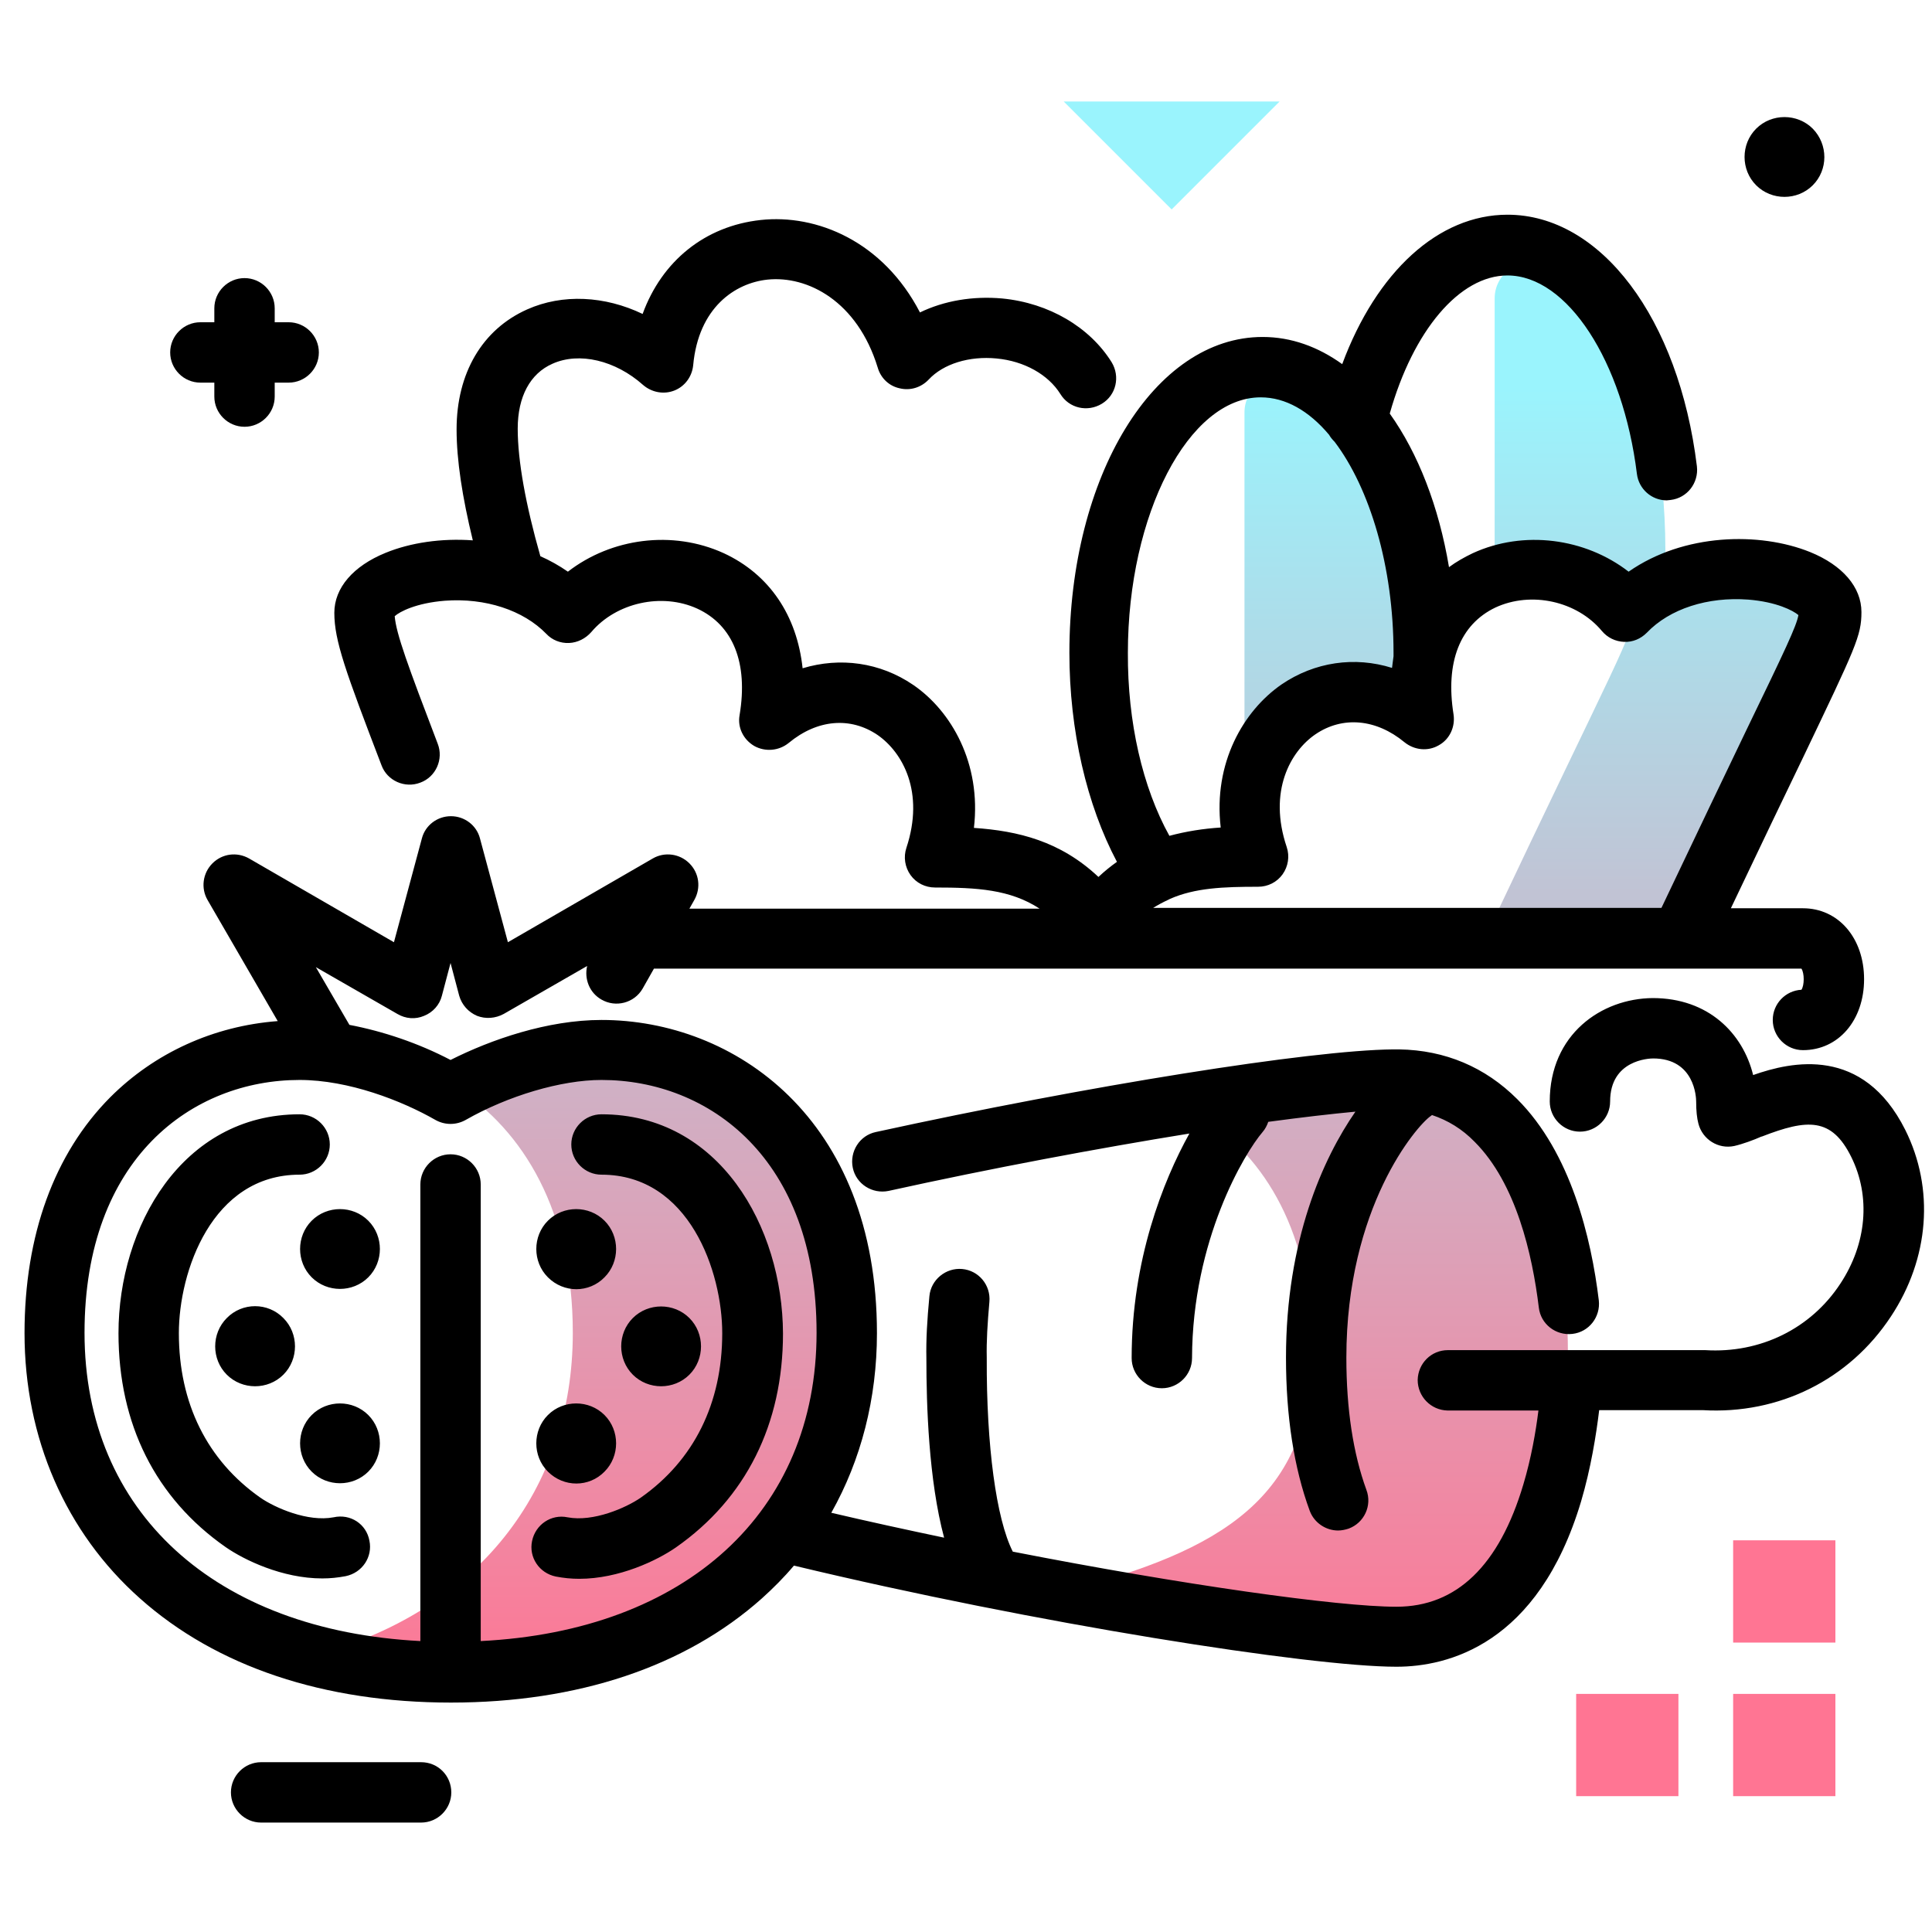 <svg version="1.1" id="Layer_1" xmlns="http://www.w3.org/2000/svg" xmlns:xlink="http://www.w3.org/1999/xlink" x="0px" y="0px" viewBox="0 0 512 512" enable-background="new 0 0 512 512" xml:space="preserve">
<linearGradient id="SVGID_1_" gradientUnits="userSpaceOnUse" x1="283.595" y1="452.134" x2="283.595" y2="102.081" class="gradient-element">
	<stop offset="0" class="primary-color-gradient" style="stop-color: #FF7593"></stop>
	<stop offset="1" class="secondary-color-gradient" style="stop-color: #9AF4FD"></stop>
</linearGradient>
<path fill-rule="evenodd" clip-rule="evenodd" fill="url(#SVGID_1_)" d="M329.8,199.8v-90.5c0-7.3,7.9-11.8,14.2-8.2
	c13.6,7.9,32.1,28.2,31,79.9c0,0-8.5,8.3-22.6,2.5C338.3,177.6,329.8,199.8,329.8,199.8z M418.7,153.3c14,5.8,22.6-2.5,22.6-2.5
	c1.1-51.7-17.3-72-31-79.9c-6.3-3.7-14.2,0.9-14.2,8.2v71.8C396.1,150.8,404.6,147.5,418.7,153.3z M353.8,286.5
	c-11.7,0-25,4.2-35.2,9.5c16.7,10.8,29.1,30.9,29.1,61.7c0,39.4-24.1,53.3-65.8,64.1c10.3,2.7,54.8,7.6,66.8,10.3
	c48.1,11.1,66.8-25.3,66.8-74.4C415.6,308.6,383.7,286.5,353.8,286.5z M158.1,278.3c-12.3,0-26.3,4.4-37,10
	c17.5,11.3,30.7,32.6,30.7,64.9c0,41.5-25.3,74.3-69.3,85.7c10.8,2.8,22.7,4.3,35.7,4.3c65.6,0,105-38.3,105-90
	C223.1,301.5,189.6,278.3,158.1,278.3z M432.5,160.5c0.2,0.6,0.3,1.1,0.3,1.7c0,6.4-3.5,10.8-39.3,86.5h52
	c35.9-75.7,39.3-80.1,39.3-86.5C484.8,151.7,451.2,143.8,432.5,160.5z"></path>
<path d="M97.9,408.3c0.9,4.3-1.9,8.5-6.3,9.4c-2.1,0.4-4.1,0.6-6.2,0.6c-10.6,0-20.7-4.9-25.6-8.3c-18.6-13-28.4-32.6-28.4-56.7
	c0-28.1,16.8-58,48-58c4.4,0,8,3.6,8,8s-3.6,8-8,8c-23.3,0-32,25.8-32,42c0,18.6,7.5,33.7,21.6,43.6c3.9,2.7,12.6,6.5,19.4,5.2
	C92.9,401.1,97.1,403.9,97.9,408.3z M159.4,295.3c-4.4,0-8,3.6-8,8s3.6,8,8,8c23.3,0,32,25.8,32,42c0,18.6-7.5,33.7-21.6,43.6
	c-3.9,2.7-12.6,6.5-19.4,5.2c-4.3-0.9-8.5,1.9-9.4,6.3c-0.9,4.3,1.9,8.5,6.3,9.4c2.1,0.4,4.1,0.6,6.2,0.6c10.6,0,20.7-4.9,25.6-8.3
	c18.6-13,28.4-32.7,28.4-56.7C207.4,325.1,190.6,295.3,159.4,295.3z M82.6,375c-4.1,4.1-4.1,10.9,0,15c4.1,4.1,10.9,4.1,15,0
	c4.1-4.1,4.1-10.9,0-15S86.7,370.9,82.6,375z M82.6,323.5c-4.1,4.1-4.1,10.9,0,15c4.1,4.1,10.9,4.1,15,0c4.1-4.1,4.1-10.9,0-15
	S86.7,319.4,82.6,323.5z M60.1,349.3c-4.1,4.1-4.1,10.9,0,15s10.9,4.1,15,0c4.1-4.1,4.1-10.9,0-15C71,345.1,64.2,345.1,60.1,349.3z
	 M160.2,338.5c4.1-4.1,4.1-10.9,0-15c-4.1-4.1-10.9-4.1-15,0s-4.1,10.9,0,15C149.4,342.7,156.1,342.7,160.2,338.5z M160.2,390
	c4.1-4.1,4.1-10.9,0-15c-4.1-4.1-10.9-4.1-15,0s-4.1,10.9,0,15C149.4,394.2,156.1,394.2,160.2,390z M182.7,364.3
	c4.1-4.1,4.1-10.9,0-15c-4.1-4.1-10.9-4.1-15,0c-4.1,4.1-4.1,10.9,0,15S178.6,368.4,182.7,364.3z M379.1,295.8
	c0.1-0.1,0.3-0.2,0.4-0.3c4.2,1.4,8,3.7,11.3,7.1c11,11,15.3,29.9,17,43.9c0.5,4.4,4.5,7.5,8.9,7c4.4-0.5,7.5-4.5,7-8.9
	c-2-16.5-7.4-39.1-21.6-53.3c-8.5-8.5-19.1-13-31.3-13.2c0,0-0.1,0-0.1,0l-1.5,0c-21.9,0.2-80.8,9.6-137.1,21.9
	c-4.3,0.9-7,5.2-6.1,9.5c0.9,4.3,5.2,7,9.5,6.1c27.2-6,55.6-11.3,79.7-15.2c-7,12.6-15.3,33.6-15.3,59.5c0,4.4,3.6,8,8,8
	c0,0,0,0,0,0c4.4,0,8-3.6,8-8c0.1-31.3,13.9-54.3,18.7-59.9c0.7-0.8,1.2-1.8,1.5-2.7c8.9-1.2,16.7-2.1,23.1-2.7
	c-8.6,12.4-18.4,34.1-18.4,65.2c0,15.5,2.1,29.2,6.3,40.6c1.2,3.2,4.3,5.2,7.5,5.2c0.9,0,1.9-0.2,2.8-0.5c4.1-1.5,6.3-6.1,4.7-10.3
	c-3.5-9.6-5.3-21.4-5.3-35C356.8,319.9,375.4,298.4,379.1,295.8z M501.1,348.9c-11,16.7-29.6,26-49.9,24.8l-13.2,0
	c-4.2,0-9.1,0-14.2,0c-0.8,6.6-2.2,15.4-4.8,24.2c-11.4,38.1-35.5,43.8-48.9,43.8c0,0-0.1,0-0.1,0c-22.6,0-95.5-11.4-159.6-26.8
	c-2.6,3.1-5.5,6-8.5,8.7c-20.3,18.1-48.8,27.6-82.4,27.6c-33.6,0-62.1-9.5-82.4-27.6c-19.7-17.5-30.6-42.5-30.6-70.3
	c0-26,7.9-47.6,22.7-62.5c11.8-11.8,27.4-18.9,44.4-20.2l-18.6-32.1c-1.8-3.1-1.3-7.1,1.3-9.7c2.6-2.6,6.5-3.1,9.7-1.3l38.4,22.2
	l7.4-27.5c0.9-3.5,4.1-5.9,7.7-5.9c0,0,0,0,0,0c3.6,0,6.8,2.4,7.7,5.9l7.4,27.5l38.4-22.2c3.1-1.8,7.1-1.3,9.7,1.3
	c2.6,2.6,3.1,6.5,1.3,9.7l-1.3,2.3h92.8c-7.8-5.1-16.6-5.6-27.7-5.6c-2.6,0-5-1.2-6.5-3.3c-1.5-2.1-1.9-4.8-1.1-7.2
	c4.9-14.8-1-25.3-7.6-29.9c-7.2-4.9-16-4.2-23.6,2.1c-2.6,2.1-6.2,2.4-9.1,0.8c-2.9-1.7-4.5-4.9-3.9-8.2
	c2.3-13.8-1.7-23.8-11.2-28.2c-9.4-4.3-21.5-1.6-28.1,6.2c-1.5,1.7-3.6,2.8-5.9,2.9c-2.3,0.1-4.5-0.8-6-2.4
	c-6.1-6.3-16.2-9.6-26.9-8.8c-7.6,0.6-12,2.9-13.3,4.1c0.4,4.7,3.5,13.1,11.4,33.8c1.6,4.1-0.5,8.8-4.6,10.3
	c-4.1,1.6-8.8-0.5-10.3-4.6c-9.5-24.8-12.5-33-12.5-40.4c0-6.6,5-12.4,13.6-15.9c6.6-2.7,14.8-3.9,23.1-3.3
	c-2.8-11.5-4.3-21.3-4.3-29.4c0-14.9,6.8-26.5,18.7-31.8c9.4-4.2,20.6-3.6,30.6,1.2c5.1-14,16.5-23.3,31.3-24.9
	c14.8-1.6,32.4,5.6,42.2,24.5c6.4-3.1,14-4.4,21.8-3.7c12.4,1.2,23.2,7.6,29,16.9c2.3,3.8,1.2,8.7-2.6,11c-3.8,2.3-8.7,1.2-11-2.6
	c-3.2-5.1-9.5-8.7-16.9-9.4c-7.2-0.7-14.1,1.4-18,5.6c-2,2.1-4.9,3-7.7,2.3c-2.8-0.6-5-2.7-5.8-5.5c-5.4-17.6-18.6-24.4-29.2-23.3
	c-8.6,0.9-18.3,7.4-19.7,22.7c-0.3,3-2.2,5.6-5,6.7c-2.8,1.1-6,0.5-8.3-1.5c-7.3-6.5-16.9-8.8-24-5.6c-5.9,2.6-9.2,8.7-9.2,17.2
	c0,8.5,2.1,20.1,6,33.8c2.5,1.1,5,2.5,7.3,4.1c11.5-8.9,27.7-11.1,41.3-4.9c12.1,5.6,19.4,16.5,20.9,30.5c9.9-3,20.5-1.6,29.3,4.4
	c10.1,6.9,18.1,20.8,16.1,37.9c11.7,0.8,22.9,3.5,33,13c1.6-1.5,3.2-2.8,4.9-4c-8-15.1-12.6-34.8-12.6-55.4
	c0-46.9,22.5-83.7,51.2-83.7c7.6,0,14.7,2.6,21.1,7.2c9.1-24.5,25.5-39.6,43.8-39.6c24.7,0,45.4,27.4,50.2,66.7
	c0.5,4.4-2.6,8.4-7,8.9c-0.3,0-0.7,0.1-1,0.1c-4,0-7.4-3-7.9-7c-3.7-30-18.5-52.6-34.3-52.6c-12.7,0-25,14.6-31.2,36.6
	c7.5,10.5,13,24.6,15.7,40.7c1.9-1.4,4-2.6,6.3-3.7c13.5-6.2,29.8-4,41.3,4.9c14.6-10.2,34.7-10.6,48.1-5.2
	c8.6,3.5,13.6,9.3,13.6,15.9c0,6.3-1.5,9.3-15.4,38.4c-4.8,9.9-11,22.9-19.2,40.1h19.1c9.4,0,16.2,7.9,16.2,18.8
	c0,10.9-6.8,18.8-16.2,18.8c-4.4,0-8-3.6-8-8c0-4.3,3.4-7.8,7.6-8c0.8-1.2,0.8-4.4,0-5.6h-31.4c0,0,0,0-0.1,0c0,0,0,0-0.1,0H287.6
	c0,0-0.1,0-0.1,0h-0.1c0,0,0,0,0,0c0,0,0,0,0,0H174.1c-0.3,0-0.5,0-0.8,0l-3,5.3c-2.2,3.8-7.1,5.1-10.9,2.9
	c-3.2-1.8-4.6-5.5-3.8-8.9l-22.1,12.7c-2.2,1.2-4.8,1.4-7.1,0.5c-2.3-1-4-2.9-4.7-5.3l-2.3-8.7l-2.3,8.7c-0.6,2.4-2.4,4.4-4.7,5.3
	c-2.3,1-4.9,0.8-7.1-0.5l-21.6-12.4l8.9,15.3c8.9,1.7,18.2,4.8,26.8,9.3c10.7-5.4,25.7-10.6,40-10.6c35.1,0,73,26,73,83
	c0,17.3-4.2,33.6-12.1,47.6c9.8,2.3,19.9,4.5,29.9,6.6c-4.1-15.3-4.7-35.2-4.7-47.5c-0.1-5,0.2-10.2,0.8-16.5
	c0.4-4.4,4.4-7.6,8.7-7.2c4.4,0.4,7.6,4.3,7.2,8.7c-0.5,5.7-0.8,10.4-0.7,14.8c0,0.1,0,0.1,0,0.2c-0.1,23.1,2.5,42.5,6.9,51.2
	c45,8.8,86.3,14.6,101.6,14.6c0,0,0.1,0,0.1,0c15.9,0,27.2-10.9,33.6-32.4c2.1-7,3.3-14,4-19.6h-5.1c-15.6,0-18.8,0-19,0
	c-4.4-0.1-7.9-3.7-7.9-8.1c0.1-4.4,3.6-7.9,8-7.9c0,0,0.1,0,0.1,0c0.6,0,9.5,0,18.8,0l13.9,0l3.5,0c6.4,0,12.7,0,18,0l13.4,0
	c0.2,0,0.3,0,0.5,0c14.6,0.9,28-5.7,35.8-17.6c7-10.6,8.1-23.1,2.9-33.6c-5.2-10.5-11.6-10.1-23.7-5.4l-0.1,0c-2,0.9-5,2-7.2,2.5
	c-4.2,0.9-8.4-1.7-9.5-5.9c-0.4-1.5-0.6-3.4-0.6-5.9c0-1.1-0.4-11.4-11.4-11.4c-1.1,0-11.4,0.4-11.4,11.4c0,4.4-3.6,8-8,8h0
	c-4.4,0-8-3.6-8-8c0-17.8,13.7-27.3,27.3-27.4c14.8,0,23.9,9.4,26.6,20.4c10.2-3.6,29.1-7.8,40.3,14.5
	C512.7,315,511.3,333.5,501.1,348.9z M385.2,189.3c0.5,3.3-1,6.6-3.9,8.2c-2.9,1.7-6.5,1.3-9.1-0.8c-7.5-6.2-16.4-7-23.6-2.1
	c-6.6,4.5-12.6,15.1-7.6,29.9c0.8,2.4,0.4,5.1-1.1,7.2c-1.5,2.1-3.9,3.3-6.5,3.3c-9.2,0-16.7,0.3-23.3,3.2c-0.2,0.1-0.4,0.2-0.6,0.3
	c-1.3,0.6-2.6,1.3-3.9,2.1h134.7c9.9-20.8,17.1-35.9,22.5-47.1c10.3-21.3,13.3-27.6,13.8-30.5c-1.4-1.2-5.8-3.5-13.3-4.1
	c-10.7-0.8-20.8,2.4-26.9,8.8c-1.6,1.6-3.7,2.5-6,2.4c-2.3-0.1-4.4-1.1-5.9-2.9c-6.6-7.9-18.7-10.6-28.2-6.2
	C386.9,165.5,383,175.5,385.2,189.3z M309.9,221.5c4.5-1.2,9-1.9,13.6-2.2c-2-17.1,6-30.9,16.1-37.9c8.8-6,19.4-7.5,29.3-4.4
	c0.1-1,0.3-2.1,0.4-3.1c0-0.3,0-0.6,0-0.9c0-22.9-6.3-43.6-15.6-55.9c-0.6-0.6-1.1-1.2-1.5-1.9c-5.3-6.3-11.5-9.9-18.1-9.9
	c-19.1,0-35.2,31-35.2,67.7C298.8,191.4,302.8,208.7,309.9,221.5z M216.4,353.2c0-46.3-28.6-67-57-67c-10.7,0-24.8,4.2-36,10.6
	c-2.5,1.4-5.5,1.4-8,0c-8.9-5.1-23-10.6-36-10.6c-28.4,0-57,20.7-57,67c0,47.5,34.6,78.9,89,81.7v-121c0-4.4,3.6-8,8-8s8,3.6,8,8
	v121C181.8,432.2,216.4,400.7,216.4,353.2z"></path>
<g>
	<path fill="#FF7593" class="primary-color" d="M486.4,408.2v27.1h-27.1v-27.1H486.4z M459.3,476h27.1v-27.1h-27.1V476z M417.7,476h27.1v-27.1h-27.1V476z"></path>
	<path fill="#9AF4FD" class="secondary-color" d="M339.1,26.9l-28.6,28.6l-28.6-28.6H339.1z"></path>
</g>
<path fill="#000000" d="M64.8,113.1c-4.4,0-8-3.6-8-8v-3.7h-3.7c-4.4,0-8-3.6-8-8s3.6-8,8-8h3.7v-3.7c0-4.4,3.6-8,8-8s8,3.6,8,8v3.7
	h3.7c4.4,0,8,3.6,8,8s-3.6,8-8,8h-3.7v3.7C72.8,109.5,69.2,113.1,64.8,113.1z M111.6,467H69.2c-4.4,0-8,3.6-8,8s3.6,8,8,8h42.4
	c4.4,0,8-3.6,8-8S116.1,467,111.6,467z M480.4,34.1c-4.1-4.1-10.9-4.1-15,0c-4.1,4.1-4.1,10.9,0,15c4.1,4.1,10.9,4.1,15,0
	C484.5,45,484.5,38.3,480.4,34.1z"></path>
</svg>
